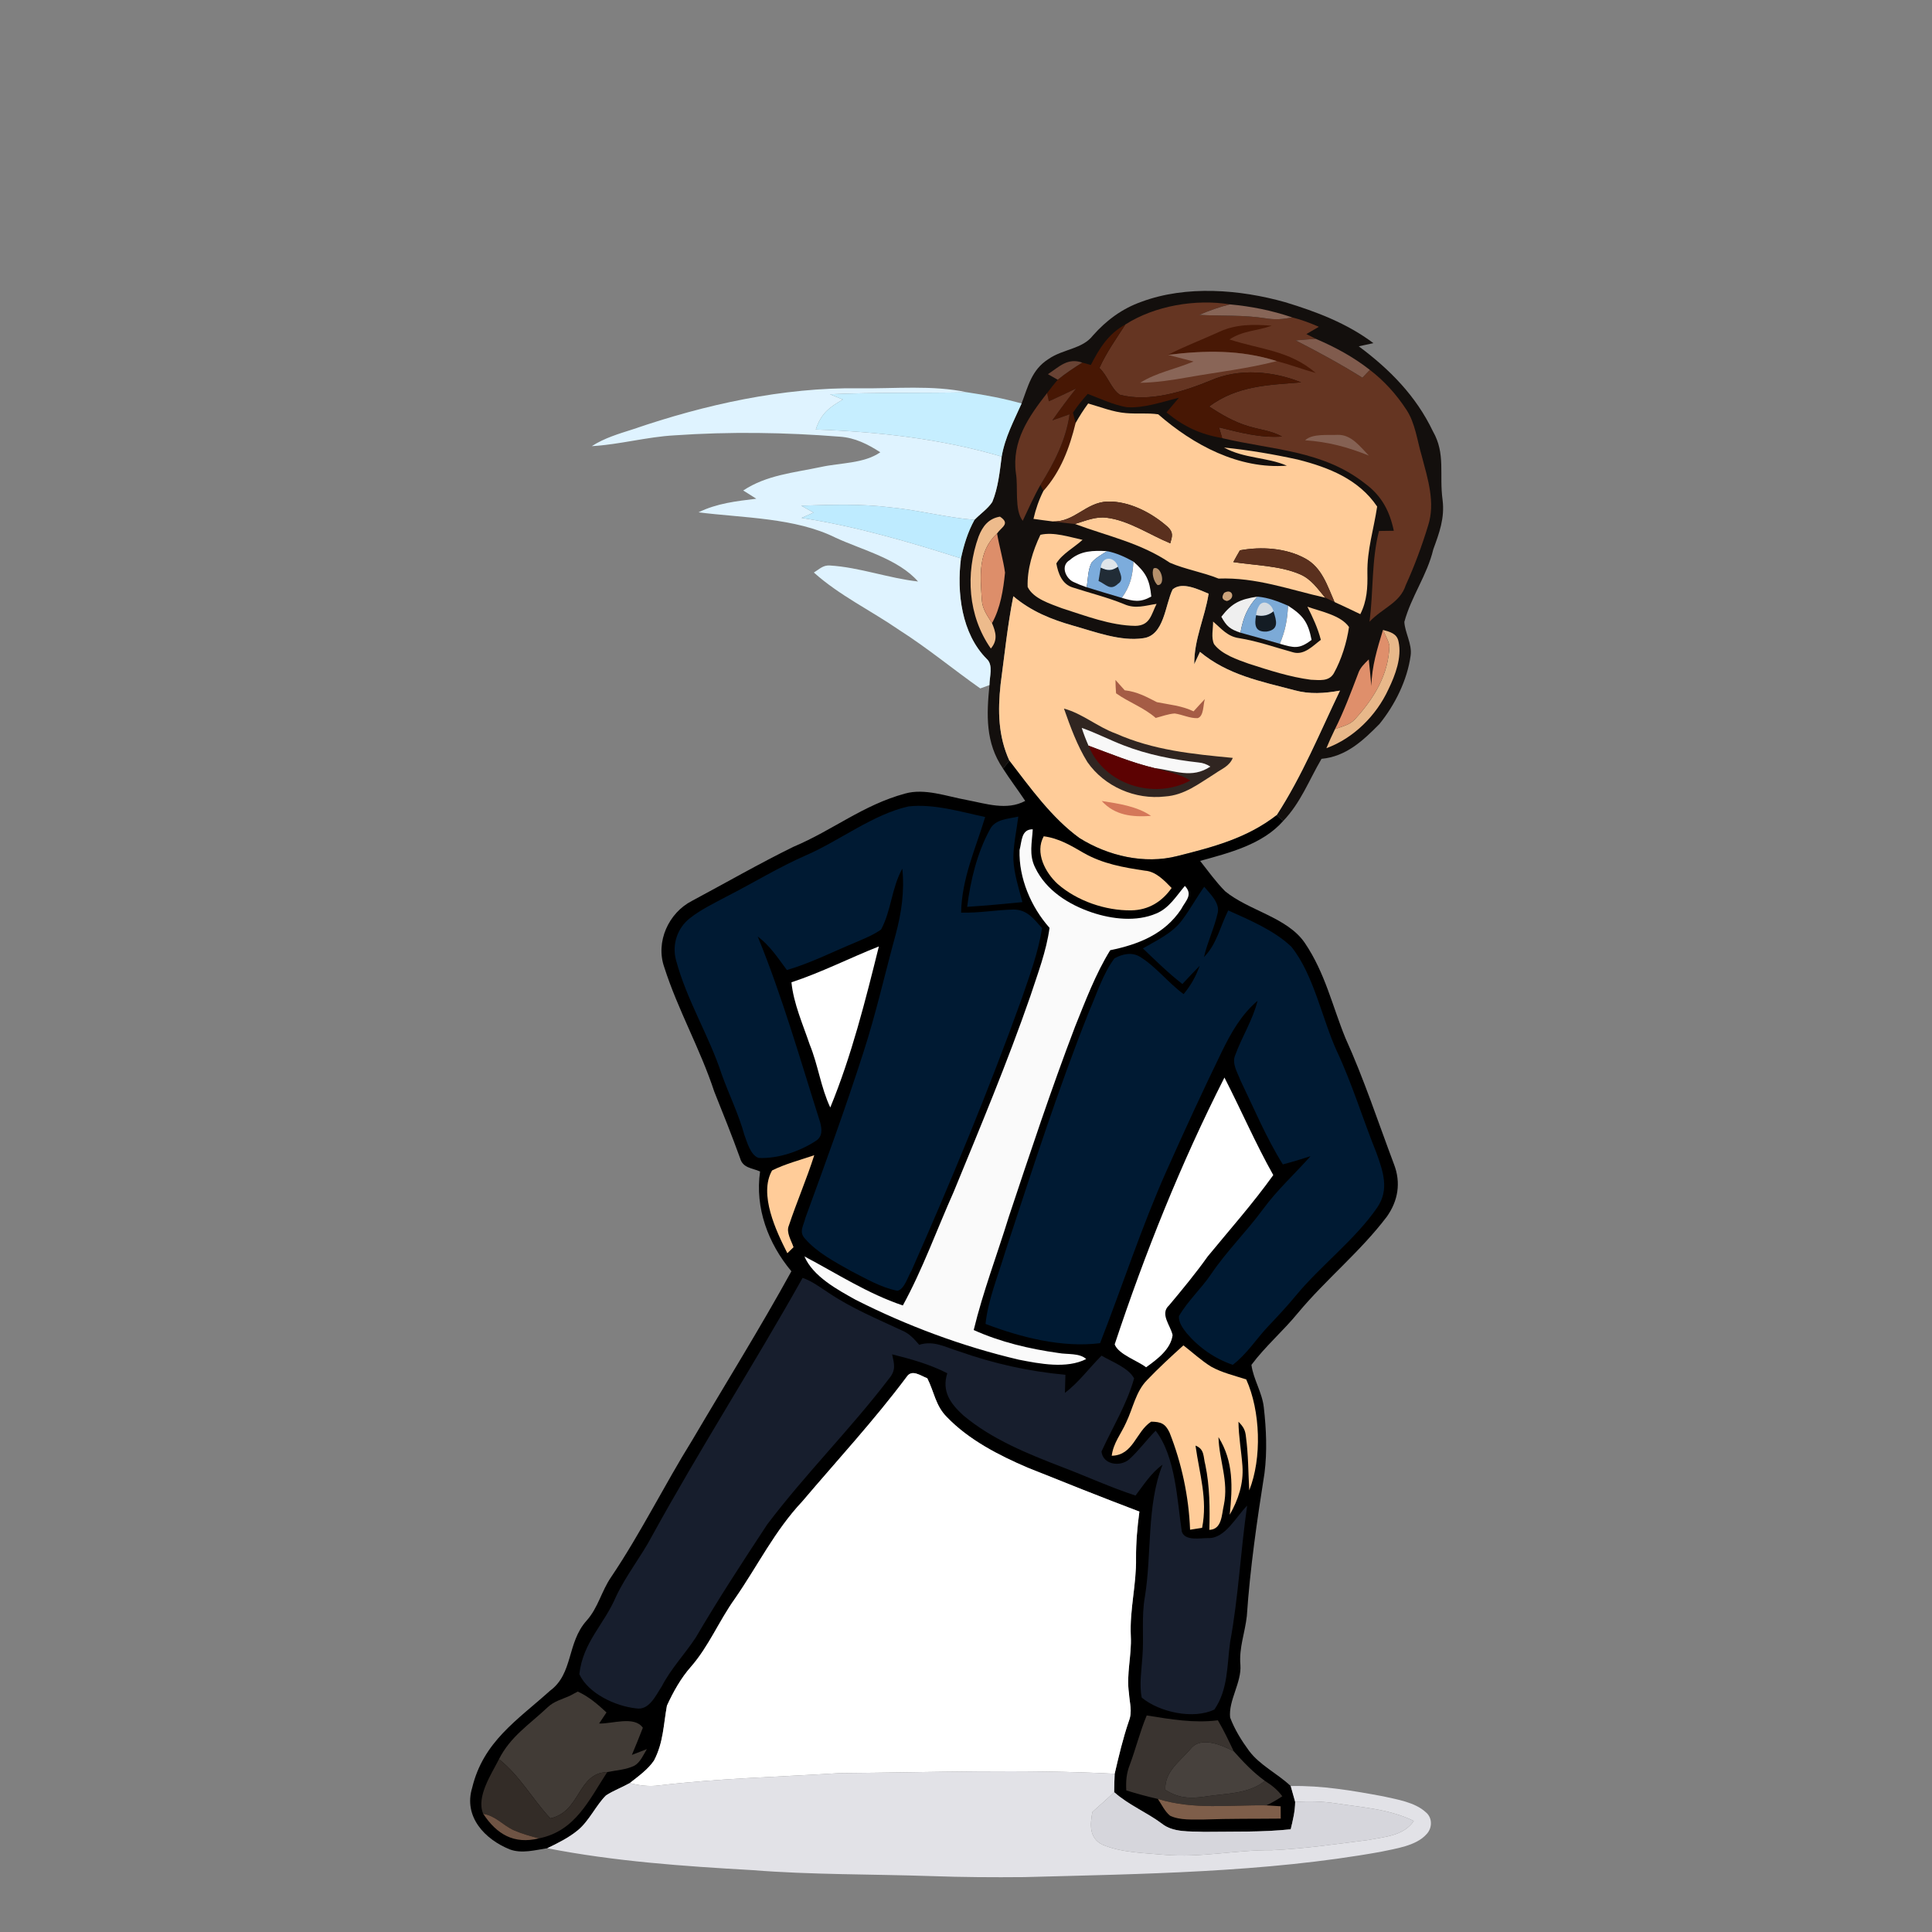 <?xml version="1.0" encoding="utf-8"?>
<!-- Generator: Adobe Illustrator 16.0.0, SVG Export Plug-In . SVG Version: 6.00 Build 0)  -->
<!DOCTYPE svg PUBLIC "-//W3C//DTD SVG 1.1//EN" "http://www.w3.org/Graphics/SVG/1.1/DTD/svg11.dtd">
<svg version="1.1" id="Layer_1" xmlns="http://www.w3.org/2000/svg" xmlns:xlink="http://www.w3.org/1999/xlink" x="0px" y="0px"
	 width="398px" height="398px" viewBox="0 0 398 398" enable-background="new 0 0 398 398" xml:space="preserve">
<rect x="0" y="0" width="398" height="398" fill="#808080" stroke="none"/>
<path fill="#130F0D" d="M264.74,62.25c6.46,1.96,12.75,4.35,18.189,8.44c-1.01,0.21-2.01,0.43-3.02,0.65
	c6.38,4.74,11.811,10.25,15.27,17.5c2.67,4.67,1.271,8.79,2,14.17c0.461,3.73-0.68,6.77-1.92,10.17
	c-1.26,5.31-4.529,9.66-5.96,14.94c0.101,2.14,1.63,4.59,1.3,6.9c-0.689,5.08-3.22,10.17-6.43,14.13c-3.41,3.45-6.87,6.7-11.93,7.17
	c-2.631,4.5-4.29,9.05-7.91,12.82l-1.33-1.22c5.27-8.12,8.87-16.96,13.04-25.65c-3.19,0.57-6.21,0.79-9.38-0.08
	c-7.04-1.85-13.74-3.15-19.46-7.9c-0.39,0.84-0.78,1.69-1.181,2.54c-0.039-5.18,2.181-9.56,2.961-14.53
	c-2.051-0.83-5.431-2.56-7.41-0.88c-1.561,3.18-1.711,9.48-6.041,10.05c-4.659,0.72-9.959-1.32-14.42-2.57
	c-4.59-1.3-8.68-2.97-12.359-6.07c-1.189,5.97-1.811,12.09-2.62,18.13c-0.59,5.47-0.51,10.66,1.81,15.75l-1.319,1.62
	c-3.64-5.33-3.39-11.06-2.79-17.2c-0.01-1.65,0.83-4.13-0.54-5.37c-5.23-5.23-6.21-13.71-5.33-20.73c0.6-2.77,1.41-5.45,2.79-7.94
	c1.18-1.23,2.74-2.26,3.67-3.69c1.2-2.91,1.53-6.26,1.93-9.34c0.68-3.98,2.49-7.31,4.101-10.94c1.36-3.58,2.06-6.94,5.53-9.15
	c3.029-2.1,6.97-2.03,9.16-4.85c2.789-3.15,6.029-5.55,10.02-6.96C244.4,58.74,255.391,59.62,264.74,62.25z"/>
<path fill="#653522" d="M253.359,62.7c-2.17,0.55-4.27,1.29-6.319,2.17c4.56,0.25,9.069-0.02,13.61,0.69
	c1.979,0.33,3.59,0.24,5.539-0.18c1.9,0.47,3.711,1.16,5.5,1.94c-0.859,0.5-1.709,1-2.569,1.5c0.649,0.34,1.29,0.66,1.94,0.98
	c-1.391,0.09-2.771,0.19-4.16,0.32c4.74,2.42,9.25,4.87,13.76,7.69c0.51-0.54,1.02-1.07,1.54-1.61c2.95,2.26,5.46,5.04,7.489,8.15
	c1.86,2.74,2.261,6.47,3.221,9.66c1.21,4.6,2.811,9.52,1.29,14.25c-1.271,4.17-2.81,8.34-4.62,12.31c-1.189,3.65-4.7,4.62-7.46,7.51
	c0.83-6.21,0.39-12.65,1.96-18.7c1.01-0.01,2.029-0.02,3.05-0.04c-0.851-4.04-2.47-7.14-5.819-9.65
	c-8.75-6.95-19.09-6.96-29.531-9.43c-0.219-0.74-0.439-1.48-0.659-2.22c4.33,1.06,8.46,2.2,12.979,1.89
	c-2.22-1.23-4.52-1.39-6.92-2.13c-2.959-0.88-5.529-2.39-8.1-4.06c5.79-4.28,12.09-4.43,18.949-4.97
	c-5.729-2.33-12.77-2.95-18.549-0.43c-5.65,2.33-12.65,4.57-18.76,2.99c-1.761-1.12-2.58-4-4.24-5.53c1.47-3.22,3.439-6,5.359-8.96
	C237.91,62.97,246.29,61.56,253.359,62.7z"/>
<path fill="#876557" d="M253.359,62.7c4.451,0.42,8.591,1.24,12.83,2.68c-1.949,0.42-3.56,0.51-5.539,0.18
	c-4.541-0.71-9.051-0.44-13.61-0.69C249.09,63.99,251.189,63.25,253.359,62.7z"/>
<path fill="#471704" d="M231.84,66.84c-1.92,2.96-3.89,5.74-5.359,8.96c1.66,1.53,2.479,4.41,4.24,5.53
	c6.109,1.58,13.109-0.66,18.76-2.99c5.779-2.52,12.819-1.9,18.549,0.43c-6.859,0.54-13.159,0.69-18.949,4.97
	c2.57,1.67,5.141,3.18,8.1,4.06c2.4,0.74,4.7,0.9,6.92,2.13c-4.52,0.31-8.649-0.83-12.979-1.89c0.22,0.74,0.44,1.48,0.659,2.22
	c-4.67-0.85-7.809-2.32-11.479-5.3c0.86-1,1.71-2.01,2.56-3.02c-3.43,0.83-7.229,2.2-10.77,1.94c-2.75-0.48-5.41-1.75-8.01-2.74
	c-1.13,1.23-2.13,2.49-3.051,3.88c0.191,0.71,0.371,1.41,0.551,2.12c-1.26,5.15-3.051,9.98-6.63,13.99l-0.62-1.22
	c2.84-4.6,5.21-9.13,6.01-14.56c-1.189,0.41-2.369,0.83-3.561,1.25c1.57-2.23,3.191-4.42,4.881-6.55c-1.85,0.9-3.71,1.77-5.59,2.62
	l-0.36-1.7c0.7-0.93,1.42-1.85,2.181-2.74c1.6-1.32,3.319-2.44,5.06-3.54c0.59,0.16,1.18,0.33,1.76,0.5
	C226.5,71.73,228.311,68.77,231.84,66.84z"/>
<path fill="#481805" d="M261.99,67.1c-2.971,1.08-5.99,1-8.711,2.83c6.441,2.1,12.4,2.25,17.771,6.91
	c-2.69-0.75-5.319-1.74-8.021-2.45c-7.439-2.36-14.76-2.23-22.409-1.29c3.45-1.8,7.101-3.15,10.64-4.78
	C254.68,66.75,258.311,66.8,261.99,67.1z"/>
<path fill="#805B4D" d="M266.9,70.12c1.39-0.13,2.77-0.23,4.16-0.32c3.979,1.7,7.719,3.72,11.14,6.4
	c-0.521,0.54-1.03,1.07-1.54,1.61C276.15,74.99,271.641,72.54,266.9,70.12z"/>
<path fill="#896557" d="M263.029,74.39c-6.049,1.57-12.199,2.25-18.329,3.34c-3.261,0.58-6.511,1.07-9.83,1.13
	c3.45-2.16,7.2-2.78,11.01-4.39c-1.76-0.45-3.51-0.9-5.26-1.37C248.27,72.16,255.59,72.03,263.029,74.39z"/>
<path fill="#694334" d="M222.95,74.69c-1.74,1.1-3.46,2.22-5.06,3.54c-0.67-0.38-1.341-0.76-2.011-1.15
	C218.24,75.53,219.91,73.66,222.95,74.69z"/>
<path fill="#DFF3FF" d="M177,79.99c7.32,0.1,15.11-0.71,22.27,0.83c-9.43,0.18-18.85-0.02-28.28,0.4c0.88,0.36,1.77,0.73,2.65,1.09
	c-2.89,1.64-4.5,2.9-5.59,6.17c12.82,0.45,25.98,1.92,38.3,5.58c-0.399,3.08-0.729,6.43-1.93,9.34c-0.93,1.43-2.49,2.46-3.67,3.69
	c-5.84-0.47-11.49-2.01-17.33-2.57c-6.13-0.77-12.2-0.53-18.36-0.35c0.85,0.48,1.7,0.95,2.55,1.43c-0.83,0.37-1.66,0.73-2.5,1.09
	c11.14,1.71,22.13,4.92,32.85,8.34c-0.88,7.02,0.1,15.5,5.33,20.73c1.37,1.24,0.53,3.72,0.54,5.37c-0.63,0.23-1.26,0.46-1.891,0.69
	c-5.62-3.97-10.91-8.35-16.719-12.05c-5.77-3.98-12.35-7.14-17.56-11.83c1.12-0.67,1.87-1.54,3.27-1.45
	c6.11,0.37,12.08,2.62,18.19,3.3c-4.05-4.64-11.47-6.48-16.96-9.01c-8.33-4.16-19.1-4.07-28.26-5.24c3.79-1.86,7.78-2.3,11.9-2.8
	c-0.9-0.57-1.79-1.13-2.69-1.7c4.83-3.19,10.36-3.64,16.01-4.84c4.06-0.89,8.82-0.68,12.23-3.03c-2.58-1.66-5.21-3-8.33-3.21
	c-11.29-0.9-22.74-1.06-34.04-0.28c-5.77,0.32-11.32,1.9-17.07,2.23c2.62-1.69,5.52-2.53,8.45-3.47
	C145.19,83.35,161.27,79.77,177,79.99z"/>
<path fill="#653522" d="M221.66,80.05c-1.689,2.13-3.311,4.32-4.881,6.55c1.191-0.42,2.371-0.84,3.561-1.25
	c-0.8,5.43-3.17,9.96-6.01,14.56c-1.359,2.39-2.46,4.9-3.641,7.38c-1.77-2.22-0.899-6.95-1.41-9.82
	c-0.869-6.58,2.591-11.59,6.431-16.5l0.36,1.7C217.95,81.82,219.811,80.95,221.66,80.05z"/>
<path fill="#C6EEFF" d="M170.99,81.22c9.43-0.42,18.85-0.22,28.28-0.4c3.77,0.56,7.509,1.26,11.18,2.3
	c-1.61,3.63-3.421,6.96-4.101,10.94c-12.32-3.66-25.479-5.13-38.3-5.58c1.09-3.27,2.7-4.53,5.59-6.17
	C172.76,81.95,171.87,81.58,170.99,81.22z"/>
<path fill="#FFCC99" d="M224.17,83.12c2.54,0.72,5.16,1.78,7.79,1.98c2.2,0.2,4.46-0.07,6.64,0.25
	c7.25,6.33,16.601,11.34,26.5,10.58c-4.119-1.77-8.859-1.46-12.949-3.74c5.09,0.52,10.24,1.39,15.229,2.49
	c6.351,1.61,12.511,4.04,16.32,9.67c-0.7,4.7-2.091,8.89-2.011,13.69c0.061,3.02-0.069,5.73-1.459,8.48
	c-1.771-0.85-3.53-1.69-5.311-2.5c-1.49-3.36-2.57-7.06-6-8.95c-3.98-2.2-9.1-2.51-13.49-1.7c-0.47,0.8-0.92,1.61-1.359,2.42
	c4.41,0.68,9.539,0.73,13.65,2.48c2.399,1,3.659,2.96,5.279,4.86c-7.41-1.67-14.23-4.23-21.971-3.94
	c-3.279-1.32-6.829-1.89-10.02-3.26c-6.08-4.11-12.81-5.47-19.56-7.99c2.19-0.65,4.239-1.59,6.569-1.28
	c4.5,0.55,8.83,3.52,13.061,5.26c0.41-1.43,0.699-2.23-0.53-3.38c-3.28-2.91-7.94-5.35-12.42-5.22c-4.51,0.2-6.729,4.23-11.25,4.1
	c-1.33-0.16-2.659-0.34-3.979-0.53c0.47-2.04,1.109-3.89,2.05-5.76c3.579-4.01,5.37-8.84,6.63-13.99
	C222.359,85.75,223.221,84.41,224.17,83.12z"/>
<path fill="#856153" d="M281.99,93.85c-4.45-1.77-8.311-2.82-13.131-3.15c1.5-1.43,4.721-1.01,6.701-1.12
	C278.41,89.5,280.189,92.03,281.99,93.85z"/>
<path fill="#5A301E" d="M228.13,103.32c4.479-0.13,9.14,2.31,12.42,5.22c1.229,1.15,0.94,1.95,0.53,3.38
	c-4.23-1.74-8.561-4.71-13.061-5.26c-2.33-0.31-4.379,0.63-6.569,1.28c-1.53-0.14-3.05-0.32-4.57-0.52
	C221.4,107.55,223.62,103.52,228.13,103.32z"/>
<path fill="#BEEBFF" d="M165.06,104.17c6.16-0.18,12.23-0.42,18.36,0.35c5.84,0.56,11.49,2.1,17.33,2.57
	c-1.38,2.49-2.19,5.17-2.79,7.94c-10.72-3.42-21.71-6.63-32.85-8.34c0.84-0.36,1.67-0.72,2.5-1.09
	C166.76,105.12,165.91,104.65,165.06,104.17z"/>
<path fill="#EDBB8C" d="M206,106.43c2.189,1.48,0.34,2.09-0.6,3.47c-3.98,3.71-3.45,8.68-3.141,13.63c0.1,1.92,1.131,3.26,2.1,4.84
	c0.791,1.89,1.24,3.48-0.239,5.23c-4.72-6.73-5.27-15.44-2.53-23.06C202.41,108.43,203.63,106.82,206,106.43z"/>
<path fill="#DD8E6A" d="M205.4,109.9c0.459,2.7,1.26,5.35,1.64,8.06c-0.351,3.5-0.94,7.3-2.681,10.41c-0.969-1.58-2-2.92-2.1-4.84
	C201.95,118.58,201.42,113.61,205.4,109.9z"/>
<path fill="#FFCC99" d="M214.33,110.17c2.74-0.64,5.98,0.46,8.68,1.04c-1.72,1.58-4.199,2.87-5.4,4.86
	c0.371,2.06,1.181,4.29,3.381,4.95c3.529,1.15,7.109,2.02,10.56,3.43c2.341,1.05,4.341,0.3,6.71-0.05
	c-1.119,2.21-1.32,4.47-4.369,4.53c-5.101-0.06-10.311-2.09-15.141-3.63c-2.33-0.9-5.9-1.96-7.05-4.39
	C211.561,117.29,212.77,113.42,214.33,110.17z"/>
<path fill="#FFFFFF" d="M228.07,113.54c-1.09,0.67-2.35,1.37-3.2,2.36c-0.771,1.49-0.74,3.44-1,5.08c-0.94-0.31-1.86-0.68-2.75-1.1
	c-1.63-0.77-2.69-3.38-0.75-4.5C222.62,113.4,225.25,113.39,228.07,113.54z"/>
<path fill="#5A301E" d="M255.43,113.37c4.391-0.81,9.51-0.5,13.49,1.7c3.43,1.89,4.51,5.59,6,8.95c-0.641-0.3-1.279-0.59-1.92-0.89
	c-1.62-1.9-2.88-3.86-5.279-4.86c-4.111-1.75-9.24-1.8-13.65-2.48C254.51,114.98,254.96,114.17,255.43,113.37z"/>
<path fill="#7CACDC" d="M228.07,113.54c1.939,0.38,3.709,1.2,5.42,2.15c-0.18,3.01-0.641,5.01-2.391,7.47
	c-2.41-0.71-4.82-1.43-7.229-2.18c0.26-1.64,0.229-3.59,1-5.08C225.721,114.91,226.98,114.21,228.07,113.54z"/>
<path fill="#DFE5EA" d="M230.311,116.76c-1.311,0.89-2.181,0.84-3.561,0.18C226.99,114.45,229.66,114.58,230.311,116.76z"/>
<path fill="#FFFFFF" d="M233.49,115.69c2.58,2.28,3.34,3.73,3.68,7.2c-2.32,1.29-3.65,0.97-6.07,0.27
	C232.85,120.7,233.311,118.7,233.49,115.69z"/>
<path fill="#212C36" d="M226.75,116.94c1.38,0.66,2.25,0.71,3.561-0.18c0.31,1.14,1.369,2.69-0.021,3.52
	c-1.56,1.52-2.479,0.07-3.99-0.6C226.439,118.76,226.59,117.85,226.75,116.94z"/>
<path fill="#B4906C" d="M237.65,117.09c1.59-0.69,2.6,3.59,0.8,3.43C237.689,119.85,237.17,118.01,237.65,117.09z"/>
<path fill="#FFCC99" d="M241.57,121.42c1.979-1.68,5.359,0.05,7.41,0.88c-0.78,4.97-3,9.35-2.961,14.53
	c0.4-0.85,0.791-1.7,1.181-2.54c5.72,4.75,12.42,6.05,19.46,7.9c3.17,0.87,6.189,0.65,9.38,0.08c-4.17,8.69-7.771,17.53-13.04,25.65
	c-6.12,4.76-13.08,6.58-20.471,8.43c-6.789,1.74-14.309-0.04-20.159-3.71c-5.7-4.13-10.17-10.39-14.431-15.93
	c-2.319-5.09-2.399-10.28-1.81-15.75c0.81-6.04,1.431-12.16,2.62-18.13c3.68,3.1,7.77,4.77,12.359,6.07
	c4.461,1.25,9.761,3.29,14.42,2.57C239.859,130.9,240.01,124.6,241.57,121.42z"/>
<path fill="#CCA37B" d="M252.18,122.13c1.75-1.05,2.4,1.23,0.57,1.68C251.77,123.59,251.58,123.03,252.18,122.13z"/>
<path fill="#EFEFEF" d="M259.029,122.91c-2.119,2.28-2.93,4.36-3.489,7.43c-2.14-0.72-2.86-1.3-3.94-3.29
	C253.79,124.2,255.51,123.43,259.029,122.91z"/>
<path fill="#7CAAD7" d="M259.029,122.91c2.261,0.19,4.25,0.98,6.311,1.86c-0.119,2.86-0.58,5.21-1.689,7.85
	c-2.7-0.8-5.41-1.53-8.11-2.28C256.1,127.27,256.91,125.19,259.029,122.91z"/>
<path fill="#D5DBE1" d="M262.34,125.95c-1.02,0.83-2.21,1.1-3.58,0.79c0.051-0.79,0.301-1.51,0.76-2.17
	C260.609,123.43,262.141,124.73,262.34,125.95z"/>
<path fill="#FFFFFF" d="M265.34,124.77c3.1,2,4.131,3.38,4.85,7.05c-2.549,1.97-3.629,1.64-6.539,0.8
	C264.76,129.98,265.221,127.63,265.34,124.77z"/>
<path fill="#FFCC99" d="M269.33,124.98c2.689,0.98,6.891,1.74,8.57,4.19c-0.45,3.17-1.57,6.75-3.131,9.54
	c-1.039,1.75-2.979,1.37-4.72,1.32c-4.34-0.56-8.61-1.96-12.76-3.29c-2.431-0.87-5.569-1.91-7.181-4.03
	c-0.659-1.36-0.18-3.19-0.209-4.67c1.74,1.48,2.959,3.09,5.369,3.42c3.83,0.62,7.4,1.9,11.11,2.92c2.28,0.66,4.07-1.33,5.72-2.57
	C271.48,129.4,270.45,127.2,269.33,124.98z"/>
<path fill="#141C24" d="M262.34,125.95c0.61,1.88,1.24,3.77-1.43,4.16c-2.46,0.12-2.49-1.47-2.15-3.37
	C260.13,127.05,261.32,126.78,262.34,125.95z"/>
<path fill="#DF8F6B" d="M284.9,129.77c0.449,1.06,1.109,2.12,1.33,3.26c-0.17,5.91-3.181,10.84-7.061,15.1
	c-1.1,1.24-2.65,1.49-4.16,2.08c1.86-3.7,3.29-7.57,4.77-11.44c0.41-1.25,1.291-2.03,2.191-2.93c0.209,1.82,0.359,3.66,0.539,5.49
	C282.58,137.29,283.74,133.58,284.9,129.77z"/>
<path fill="#E8B88A" d="M284.9,129.77c1.42,0.39,2.879,0.72,3.199,2.39c0.73,3.23-0.67,6.95-2.08,9.84
	c-2.47,5.39-7.17,10.09-12.779,12.13c0.55-1.32,1.14-2.63,1.77-3.92c1.51-0.59,3.061-0.84,4.16-2.08
	c3.88-4.26,6.891-9.19,7.061-15.1C286.01,131.89,285.35,130.83,284.9,129.77z"/>
<path fill="#A55C45" d="M229.79,140.07c0.63,0.71,1.271,1.42,1.899,2.13c2.551,0.29,4.41,1.31,6.641,2.45
	c2.6,0.52,5.12,0.72,7.55,1.89c0.771-0.85,1.54-1.7,2.33-2.53c-0.38,1.11-0.181,3.54-1.489,3.93c-1.58,0.07-3.16-0.74-4.73-0.96
	c-1.32,0.09-2.631,0.59-3.91,0.92c-2.49-2.18-5.59-3.23-8.17-5.08C229.84,141.91,229.8,140.99,229.79,140.07z"/>
<path fill="#302521" d="M219.18,145.97c3.82,1.03,6.94,3.8,10.7,5.15c7.729,3.43,15.771,4.22,24.08,5.01
	c-0.72,1.74-2.229,2.22-3.67,3.24c-3.29,2.04-6.25,4.44-10.28,4.71c-6.14,0.71-12.47-2.02-16-7.09
	C221.91,153.61,220.5,149.72,219.18,145.97z"/>
<path fill="#F8F8F8" d="M222.84,149.95c2.939,1.02,5.71,2.47,8.62,3.59c5,1.94,10.21,2.95,15.511,3.54
	c0.819,0.07,1.609,0.35,2.369,0.84c-3.859,2.58-7.32,0.79-11.51,0.31c-4.689-1.12-9.09-2.96-13.59-4.62
	C223.71,152.41,223.24,151.2,222.84,149.95z"/>
<path fill="#5C0202" d="M224.24,153.61c4.5,1.66,8.9,3.5,13.59,4.62c2.59,0.74,5.05,1.12,7.391,2.56
	C237.721,164.85,227.42,161.62,224.24,153.61z"/>
<path d="M207.939,156.71c4.261,5.54,8.73,11.8,14.431,15.93c5.851,3.67,13.37,5.45,20.159,3.71c7.391-1.85,14.351-3.67,20.471-8.43
	l1.33,1.22c-4.28,4.84-11.1,6.55-17.1,8.21c1.67,2.11,3.26,4.35,5.16,6.26c4.85,3.99,12.789,5.35,16.389,10.61
	c4.211,6.2,5.681,13.02,8.381,19.62c3.83,8.439,6.73,17.301,10,25.98c1.48,3.81,0.859,7.55-1.48,10.84
	c-5.49,7.23-12.529,12.89-18.27,19.779c-3.04,3.73-6.75,6.891-9.61,10.73c0.4,2.99,2.22,5.7,2.55,8.76
	c0.51,4.471,0.711,9.08,0.141,13.551c-1.54,9.76-2.971,19.59-3.641,29.459c-0.379,3.431-1.64,6.541-1.32,10.07
	c0.261,3.59-2.489,7.311-2.119,10.801c0.92,2.459,2.35,4.76,3.9,6.869c2.229,2.98,5.789,4.631,8.58,7.25
	c0.31,1.09,0.619,2.18,0.92,3.271c-0.021,1.94-0.471,3.771-0.92,5.64c-5.91,0.631-11.951,0.45-17.891,0.53
	c-2.87-0.14-6.33,0.19-8.68-1.72c-3.18-2.36-6.811-3.801-9.801-6.461c0.01-1.27,0.051-2.529,0.11-3.789
	c0.851-3.67,1.71-7.32,2.931-10.881c0.75-1.949,0.14-3.67,0.01-5.689c-0.57-4.02,0.58-7.76,0.38-11.801
	c-0.261-5.42,1.17-10.619,1.079-16.029c-0.02-3.24,0.261-6.41,0.691-9.609c-7.721-2.92-15.391-5.99-23.051-9.061
	c-5.891-2.52-12.12-5.73-16.6-10.4c-2.36-2.33-2.62-5.22-4.05-8.01c-1.37-0.5-3.17-1.949-4.26-0.26
	c-6.66,8.91-14.27,17.14-21.48,25.64c-5.73,6.11-9.14,13.2-13.91,20.07c-3.25,4.55-5.37,9.81-9.03,13.989
	c-2.07,2.341-3.65,5.181-4.95,8.021c-0.72,3.94-0.72,7.58-2.65,11.28c-1.24,1.859-3.27,3.29-5.01,4.66
	c-1.6,0.9-3.36,1.539-4.89,2.539c-2.06,2.031-3.44,5.221-5.79,7.17c-1.85,1.531-4.15,2.681-6.31,3.711
	c-2.5,0.39-5.26,1.16-7.71,0.25c-5.15-2.07-9.58-6.73-7.76-12.7c2.3-9.521,9.25-13.88,16.04-19.99c4.83-3.55,3.43-9.86,7.53-14.44
	c2.4-2.68,3.04-6.039,5.05-8.969c6.08-9.011,10.98-18.98,16.74-28.25c6.81-11.57,13.93-22.99,20.4-34.75
	c-4.79-5.74-7.53-13.041-6.45-20.561c-1.69-0.74-3.56-0.689-4.13-2.77c-1.67-4.61-3.48-9.141-5.31-13.69
	c-2.91-8.841-7.46-16.75-10.3-25.62c-1.83-5.21,0.88-11.21,5.74-13.68c6.94-3.71,13.79-7.65,20.86-11.12
	c8.18-3.45,14.29-8.59,23-10.97c4.07-1.15,8.6,0.58,12.71,1.32c3.92,0.74,8.27,2.24,12.05,0.19c-1.49-2.25-3.13-4.39-4.58-6.66
	L207.939,156.71z"/>
<path fill="#D47759" d="M226.96,165.01c3.431,0.53,7.261,1.07,10.16,3.07C233.29,168.35,229.68,168,226.96,165.01z"/>
<path fill="#001A33" d="M187.14,166.13c5.17-0.6,10.76,1.1,15.81,2.18c-2,6.61-4.81,12.6-4.96,19.69c3.63,0.12,7.189-0.56,10.8-0.63
	c2.819,0,4.181,1.93,5.88,3.83c-0.779,4.98-2.51,9.6-4.13,14.35c-6.83,19.011-14.59,37.729-22.76,56.2
	c-0.74,1.17-1.46,3.88-2.9,4.15c-3.38-0.641-6.61-2.561-9.65-4.11c-3.24-1.83-6.95-3.78-9.4-6.63c-1.32-1.4-0.28-2.65,0.07-4.23
	c4.14-11.31,8.26-22.609,11.95-34.09c2.6-8.02,4.43-16.18,6.66-24.33c1.2-4.44,1.85-8.95,1.37-13.56c-2.21,3.97-2.26,8.6-4.37,12.53
	c-1.61,1.16-3.56,1.91-5.37,2.7c-4.69,1.94-9.14,4.22-14.04,5.65c-1.86-2.5-3.48-5.02-6.01-6.91c5.12,12.5,8.77,25.41,12.86,38.26
	c0.38,1.45,0.54,2.95-0.9,3.86c-3.33,2.17-7.78,3.69-11.76,3.5c-1.68-0.54-2.41-3.3-2.96-4.79c-1.19-4.29-3.15-8.25-4.65-12.42
	c-2.59-7.96-7.19-15.2-9.43-23.58c-0.85-3.18,0.29-6.58,2.88-8.61c2.27-1.78,5.01-3.09,7.55-4.45c5.53-2.82,10.77-6.06,16.46-8.54
	C172.92,173.2,179.91,167.73,187.14,166.13z"/>
<path fill="#001A33" d="M209.779,168.22c-0.369,2.89-1.049,5.9-1.02,8.81c0.131,2.95,1.11,5.96,1.86,8.81
	c-3.79,0.38-7.58,0.73-11.38,0.97c0.68-5.42,2.029-11.06,4.66-15.89C204.98,168.71,207.689,168.71,209.779,168.22z"/>
<path fill="#FAFAFA" d="M212.75,170.84c-0.15,2.76-0.811,5.26,0.49,7.87c2.24,4.72,6.93,7.65,11.73,9.27
	c4.119,1.38,9.149,1.96,13.229,0.2c2.649-1.09,4.11-3.59,5.89-5.68c1.76,1.86,0.131,3.05-0.779,4.82
	c-3.42,5.13-8.791,7.24-14.601,8.43c-3.01,4.859-5.09,10.42-7.229,15.71c-4.94,12.95-9.311,26.149-13.69,39.3
	c-2.38,7.73-5.31,15.4-7.2,23.23c5.48,2.48,11.52,3.9,17.45,4.73c1.771,0.34,4.36-0.041,5.72,1.25
	c-4.039,2.059-9.6,0.969-13.88,0.129c-11.56-2.709-23.03-6.97-33.62-12.34c-3.76-2.09-8.78-4.8-10.54-8.93
	c6.72,3.54,12.99,7.65,20.27,10.1c4.07-7.42,7.01-15.65,10.48-23.42c5.469-13.32,11.049-26.64,15.77-40.25
	c1.55-4.74,3.31-9.28,3.97-14.12c-3.81-4.27-6.36-10.28-6.181-16.02C210.52,173.34,210.34,170.81,212.75,170.84z"/>
<path fill="#FFCC99" d="M215.01,172.28c3.11,0.4,5.6,1.9,8.25,3.44c3.94,2.24,8.18,2.98,12.6,3.64c2.271,0.16,4,2.04,5.5,3.57
	c-2.01,2.85-4.77,4.55-8.33,4.61c-5.309,0.06-11.109-1.92-15.139-5.43C215.33,179.76,213.15,175.66,215.01,172.28z"/>
<path fill="#001A33" d="M248.07,182.68c1.17,1.4,3.18,3.25,2.81,5.26c-0.68,3.15-2.14,6.08-2.86,9.23c2.65-2.7,3.23-6.07,5-9.62
	c4.431,1.99,9.41,4.09,12.971,7.44c4.68,5.8,6.33,14.85,9.42,21.58c3.189,6.81,5.33,13.959,8.14,20.92
	c1.37,3.83,2.7,7.56,0.16,11.27c-4.55,6.62-11.7,12-16.78,18.17c-1.81,2.19-3.75,4.26-5.699,6.32c-2.5,2.65-4.34,5.67-7.28,7.91
	c-3.75-1.29-6.97-3.551-9.53-6.561c-0.74-0.959-1.67-2.199-1.55-3.479c1.8-3.13,4.58-5.63,6.61-8.64
	c3.209-4.74,7.279-8.73,10.67-13.34c2.93-4,6.539-7.271,9.82-10.961c-1.891,0.62-3.781,1.19-5.701,1.69
	c-3.42-5.47-5.959-11.57-8.77-17.39c-0.59-1.57-1.76-3.381-1.061-5.061c1.381-3.84,3.621-7.24,4.621-11.25
	c-3.381,2.88-5.461,6.59-7.381,10.52c-3.949,8.121-7.72,16.33-11.4,24.58c-5.159,11.58-9.049,23.631-13.659,35.431
	c-7.82,0.979-16.31-1.19-23.601-3.97c0.521-4.94,2.57-9.881,4.01-14.69c5.49-16.64,10.83-33.41,17.32-49.681
	c1.59-3.619,2.851-7.75,5.23-10.929c1.63-0.92,3.63-1.36,5.311-0.3c3.319,2.07,5.76,5.33,8.939,7.66c1.52-1.84,2.49-3.59,3.311-5.83
	c-1.211,1.229-2.391,2.479-3.561,3.75c-2.9-2.25-5.5-4.81-8.141-7.34c2.851-1.65,6.09-3.13,8.08-5.83
	C245.17,187.34,246.48,184.91,248.07,182.68z"/>
<path fill="#FFFFFF" d="M181.05,194.97c-2.77,11.16-5.63,22.54-10.01,33.18c-1.96-4.16-2.49-8.7-4.24-12.971
	c-1.4-4.15-3.32-8.43-3.76-12.82C169.23,200.32,175,197.36,181.05,194.97z"/>
<path fill="#FFFFFF" d="M252.24,221.98c3.42,6.66,6.38,13.529,10.06,20.09c-4.159,5.82-8.97,11.24-13.489,16.74
	c-2.5,3.51-5.201,6.779-7.961,10.08c-1.99,1.779,0.291,4.129,0.711,6.149c-0.371,2.94-3.24,5.03-5.461,6.63
	c-1.789-1.391-5.68-2.641-6.47-4.72C235.83,258.221,243.3,239.58,252.24,221.98z"/>
<path fill="#FFCC99" d="M167.74,237.98c-1.56,4.899-3.61,9.619-5.23,14.49c-0.61,1.399,0.52,3.109,0.96,4.459
	c-0.42,0.41-0.85,0.82-1.27,1.24c-2.31-4.54-5.94-12.17-3.15-17.05C161.79,239.75,164.84,238.971,167.74,237.98z"/>
<path fill="#171E2D" d="M165.34,263.25c1.91,0.641,3.65,1.971,5.33,3.061c4.81,3.229,10.01,5.369,15.17,7.789
	c1.51,0.621,2.48,1.73,3.52,2.93c3.05-0.93,5.32,0.48,8.19,1.351c7.181,2.53,14.341,4.13,21.931,4.83
	c-0.041,1.24-0.08,2.479-0.101,3.729c2.91-2.219,4.97-5.1,7.54-7.67c2.08,1.221,5.57,2.51,6.71,4.681
	c-1.521,5.409-4.42,10.04-6.72,15.069c0.3,2.721,3.811,3.201,5.67,1.641c2-1.79,3.59-4.03,5.49-5.93
	c4.14,5.39,4.41,14.33,5.39,20.799c0.681,2,3.84,1.291,5.47,1.32c3.48,0.101,5.75-4.479,7.99-6.689
	c-1.359,9.359-1.79,18.82-3.51,28.119c-0.65,4.73-0.391,9.781-3.24,13.891c-4.33,2.09-11.33,0.561-14.97-2.46
	c-0.54-2.67-0.03-5.69,0.14-8.399c0.34-4.16-0.23-8.23,0.51-12.371c1.44-8.75,0.34-18.89,3.641-27.209
	c-2.37,1.72-3.82,4.069-5.57,6.359c-5.15-1.68-10.061-3.949-15.141-5.88c-7.069-2.72-14.479-5.71-20.349-10.649
	c-2.67-2.451-4.46-4.94-3.29-8.67c-3.61-1.851-7.45-2.91-11.36-3.891c0.45,2.061,0.83,3.27-0.67,5.04
	c-7.89,10.351-17.22,19.62-25.06,30c-5.05,7.67-10.09,15.38-14.73,23.31c-2.26,3.43-5.08,6.36-6.99,10.041
	c-1.22,1.84-2.61,5.039-5.31,4.539c-4.21-0.449-9.83-3.029-11.68-7.05c0.78-6.68,5.09-10.159,7.58-16.021
	c2.08-4.399,5.16-8.199,7.44-12.52C144.25,298.359,155.31,281.141,165.34,263.25z"/>
<path fill="#FFCC99" d="M243.79,277.15c1.87,1.449,3.67,3.119,5.681,4.369c2.209,1.25,4.85,1.86,7.26,2.65
	c2.93,6.48,3.26,16.24,0.619,22.85c-0.209-3.68-0.18-7.27-0.67-10.949c-0.13-1.49-0.539-2.141-1.55-3.19
	c0.03,3.08,0.601,6.091,0.82,9.149c0.25,3.591-0.86,6.931-2.62,10.011c0.58-5.67,0.82-10.94-2.32-15.99
	c0.15,4.86,2.131,9.021,1.11,13.99c-0.46,1.94-0.351,5.021-2.99,5.12c0.12-4.49,0.091-8.93-0.819-13.36
	c-0.471-1.69-0.11-3.26-2.031-4c0.801,5.8,2.531,10.99,1.361,16.94c-0.82,0.13-1.65,0.26-2.48,0.39
	c-0.26-6.8-1.73-13.71-4.23-20.021c-0.88-1.859-1.789-2.209-3.789-2.239c-3.19,2.08-3.631,6.93-8.121,7.021
	c0.34-2.67,1.91-4.461,2.971-6.851c1.43-2.979,1.97-6.351,4.3-8.729C238.67,281.82,241.23,279.46,243.79,277.15z"/>
<path fill="#FFFFFF" d="M191.02,283.92c1.43,2.79,1.69,5.68,4.05,8.01c4.48,4.67,10.709,7.881,16.6,10.4
	c7.66,3.07,15.33,6.141,23.051,9.061c-0.431,3.199-0.711,6.369-0.691,9.609c0.091,5.41-1.34,10.609-1.079,16.029
	c0.2,4.041-0.95,7.781-0.38,11.801c0.13,2.02,0.74,3.74-0.01,5.689c-1.221,3.561-2.08,7.211-2.931,10.881
	c-18.819-0.99-37.82-0.271-56.67-0.131c-12.44,0.791-24.8,1.051-37.17,2.53c-2.09,0.28-4.03,0.03-6.06-0.479
	c1.74-1.37,3.77-2.801,5.01-4.66c1.93-3.7,1.93-7.34,2.65-11.28c1.3-2.84,2.88-5.68,4.95-8.021c3.66-4.18,5.78-9.439,9.03-13.989
	c4.77-6.87,8.18-13.96,13.91-20.07c7.21-8.5,14.82-16.729,21.48-25.64C187.85,281.971,189.65,283.42,191.02,283.92z"/>
<path fill="#413B36" d="M119.02,348.471c2.28,1.029,4.1,2.619,5.92,4.299c-0.51,0.76-1.01,1.521-1.52,2.28
	c2.62,0.11,7.27-1.649,9.01,0.88c-0.74,1.87-1.47,3.74-2.26,5.59c1.03-0.41,2.06-0.81,3.09-1.199c-0.72,1.18-1.34,2.72-2.57,3.42
	c-1.67,0.83-3.76,0.939-5.59,1.31c-6.21,0.22-5.42,8.15-11.73,9.54c-3.82-4.1-6.21-8.72-10.58-12.189
	c2.36-4.68,6.23-7.11,10.01-10.68c1.34-1.281,2.95-1.641,4.57-2.371C117.92,349.061,118.47,348.77,119.02,348.471z"/>
<path fill="#3A3430" d="M236.23,353.391c4.949,0.789,9.609,1.619,14.66,1c1.219,2.06,2.229,4.209,3.26,6.369
	c-2.42-1.25-6.75-3.17-8.851-0.51c-2.239,2.62-5.409,4.689-5.239,8.46c2.64,1.71,4.979,1.84,8.01,1.42
	c4.359-0.72,8.959-0.45,12.52-3.25c1.41,0.89,2.57,1.8,3.57,3.16c-1.051,0.7-2.131,1.351-3.29,1.87
	c-7.649-0.12-14.87,0.96-22.341-1.32c-2.199-0.5-4.359-1.08-6.51-1.76c-0.1-1.88,0.021-3.5,0.721-5.27
	C233.99,360.2,234.85,356.689,236.23,353.391z"/>
<path fill="#47413D" d="M254.15,360.76c1.979,2.23,4.01,4.36,6.439,6.12c-3.561,2.8-8.16,2.53-12.52,3.25
	c-3.03,0.42-5.37,0.29-8.01-1.42c-0.17-3.771,3-5.84,5.239-8.46C247.4,357.59,251.73,359.51,254.15,360.76z"/>
<path fill="#332C27" d="M102.79,362.4c4.37,3.47,6.76,8.09,10.58,12.189c6.31-1.39,5.52-9.32,11.73-9.54
	c-3.78,5.79-6.57,12.15-14.05,13.66c-1.75-0.45-3.53-0.94-5.19-1.67c-2.36-1.08-3.71-2.95-6.32-3.39
	C98.06,370.141,101.24,365.48,102.79,362.4z"/>
<path fill="#E2E2E7" d="M172.96,365.27c18.85-0.14,37.851-0.859,56.67,0.131c-0.06,1.26-0.101,2.52-0.11,3.789
	c-1.439,1.42-3,2.711-4.49,4.09c-0.459,2.611-0.709,5.311,2.031,6.711c3.899,1.689,8.699,1.72,12.91,2.119
	c7.459,0.621,14.629-1.029,22.059-0.959c6.641-0.291,13.271-1.271,19.861-2.101c3.34-0.659,7.27-0.84,9.359-3.93
	c-5.2-2.511-10.46-2.75-16.1-3.63c-2.78-0.42-5.541-0.471-8.34-0.29c-0.301-1.091-0.61-2.181-0.92-3.271
	c6.449-0.13,12.719,0.94,19.039,2.12c2.85,0.64,6.561,1.22,8.771,3.261c1.42,1.14,1.39,3.27,0.17,4.539
	c-2.14,2.43-6.42,2.971-9.44,3.631c-23.789,4.279-49.27,4.56-73.4,5.209c-6.43,0.061-12.849,0.021-19.27-0.209
	c-12.23-0.41-24.61-0.26-36.8-1.23c-14.08-0.8-28.36-1.79-42.22-4.51c2.16-1.03,4.46-2.18,6.31-3.711
	c2.35-1.949,3.73-5.139,5.79-7.17c1.53-1,3.29-1.639,4.89-2.539c2.03,0.51,3.97,0.76,6.06,0.479
	C148.16,366.32,160.52,366.061,172.96,365.27z"/>
<path fill="#D6D6DC" d="M229.52,369.189c2.99,2.66,6.621,4.101,9.801,6.461c2.35,1.91,5.81,1.58,8.68,1.72
	c5.939-0.08,11.98,0.101,17.891-0.53c0.449-1.869,0.899-3.699,0.92-5.64c2.799-0.181,5.56-0.13,8.34,0.29
	c5.64,0.88,10.899,1.119,16.1,3.63c-2.09,3.09-6.02,3.271-9.359,3.93c-6.591,0.83-13.221,1.81-19.861,2.101
	c-7.43-0.07-14.6,1.58-22.059,0.959c-4.211-0.399-9.011-0.43-12.91-2.119c-2.74-1.4-2.49-4.1-2.031-6.711
	C226.52,371.9,228.08,370.609,229.52,369.189z"/>
<path fill="#7E5E4A" d="M260.87,371.91c0.979,0.05,1.97,0.119,2.95,0.189c0.01,0.851,0.02,1.69,0.02,2.541
	c-5.29,0.06-10.58-0.011-15.869,0.189c-2.191-0.02-4.921,0.199-6.941-0.79c-1.079-0.87-1.729-2.31-2.5-3.45
	C246,372.87,253.221,371.79,260.87,371.91z"/>
<path fill="#6F5444" d="M105.86,377.04c1.66,0.729,3.44,1.22,5.19,1.67c-5.19,1.271-8.7-0.83-11.51-5.06
	C102.15,374.09,103.5,375.96,105.86,377.04z"/>
</svg>
